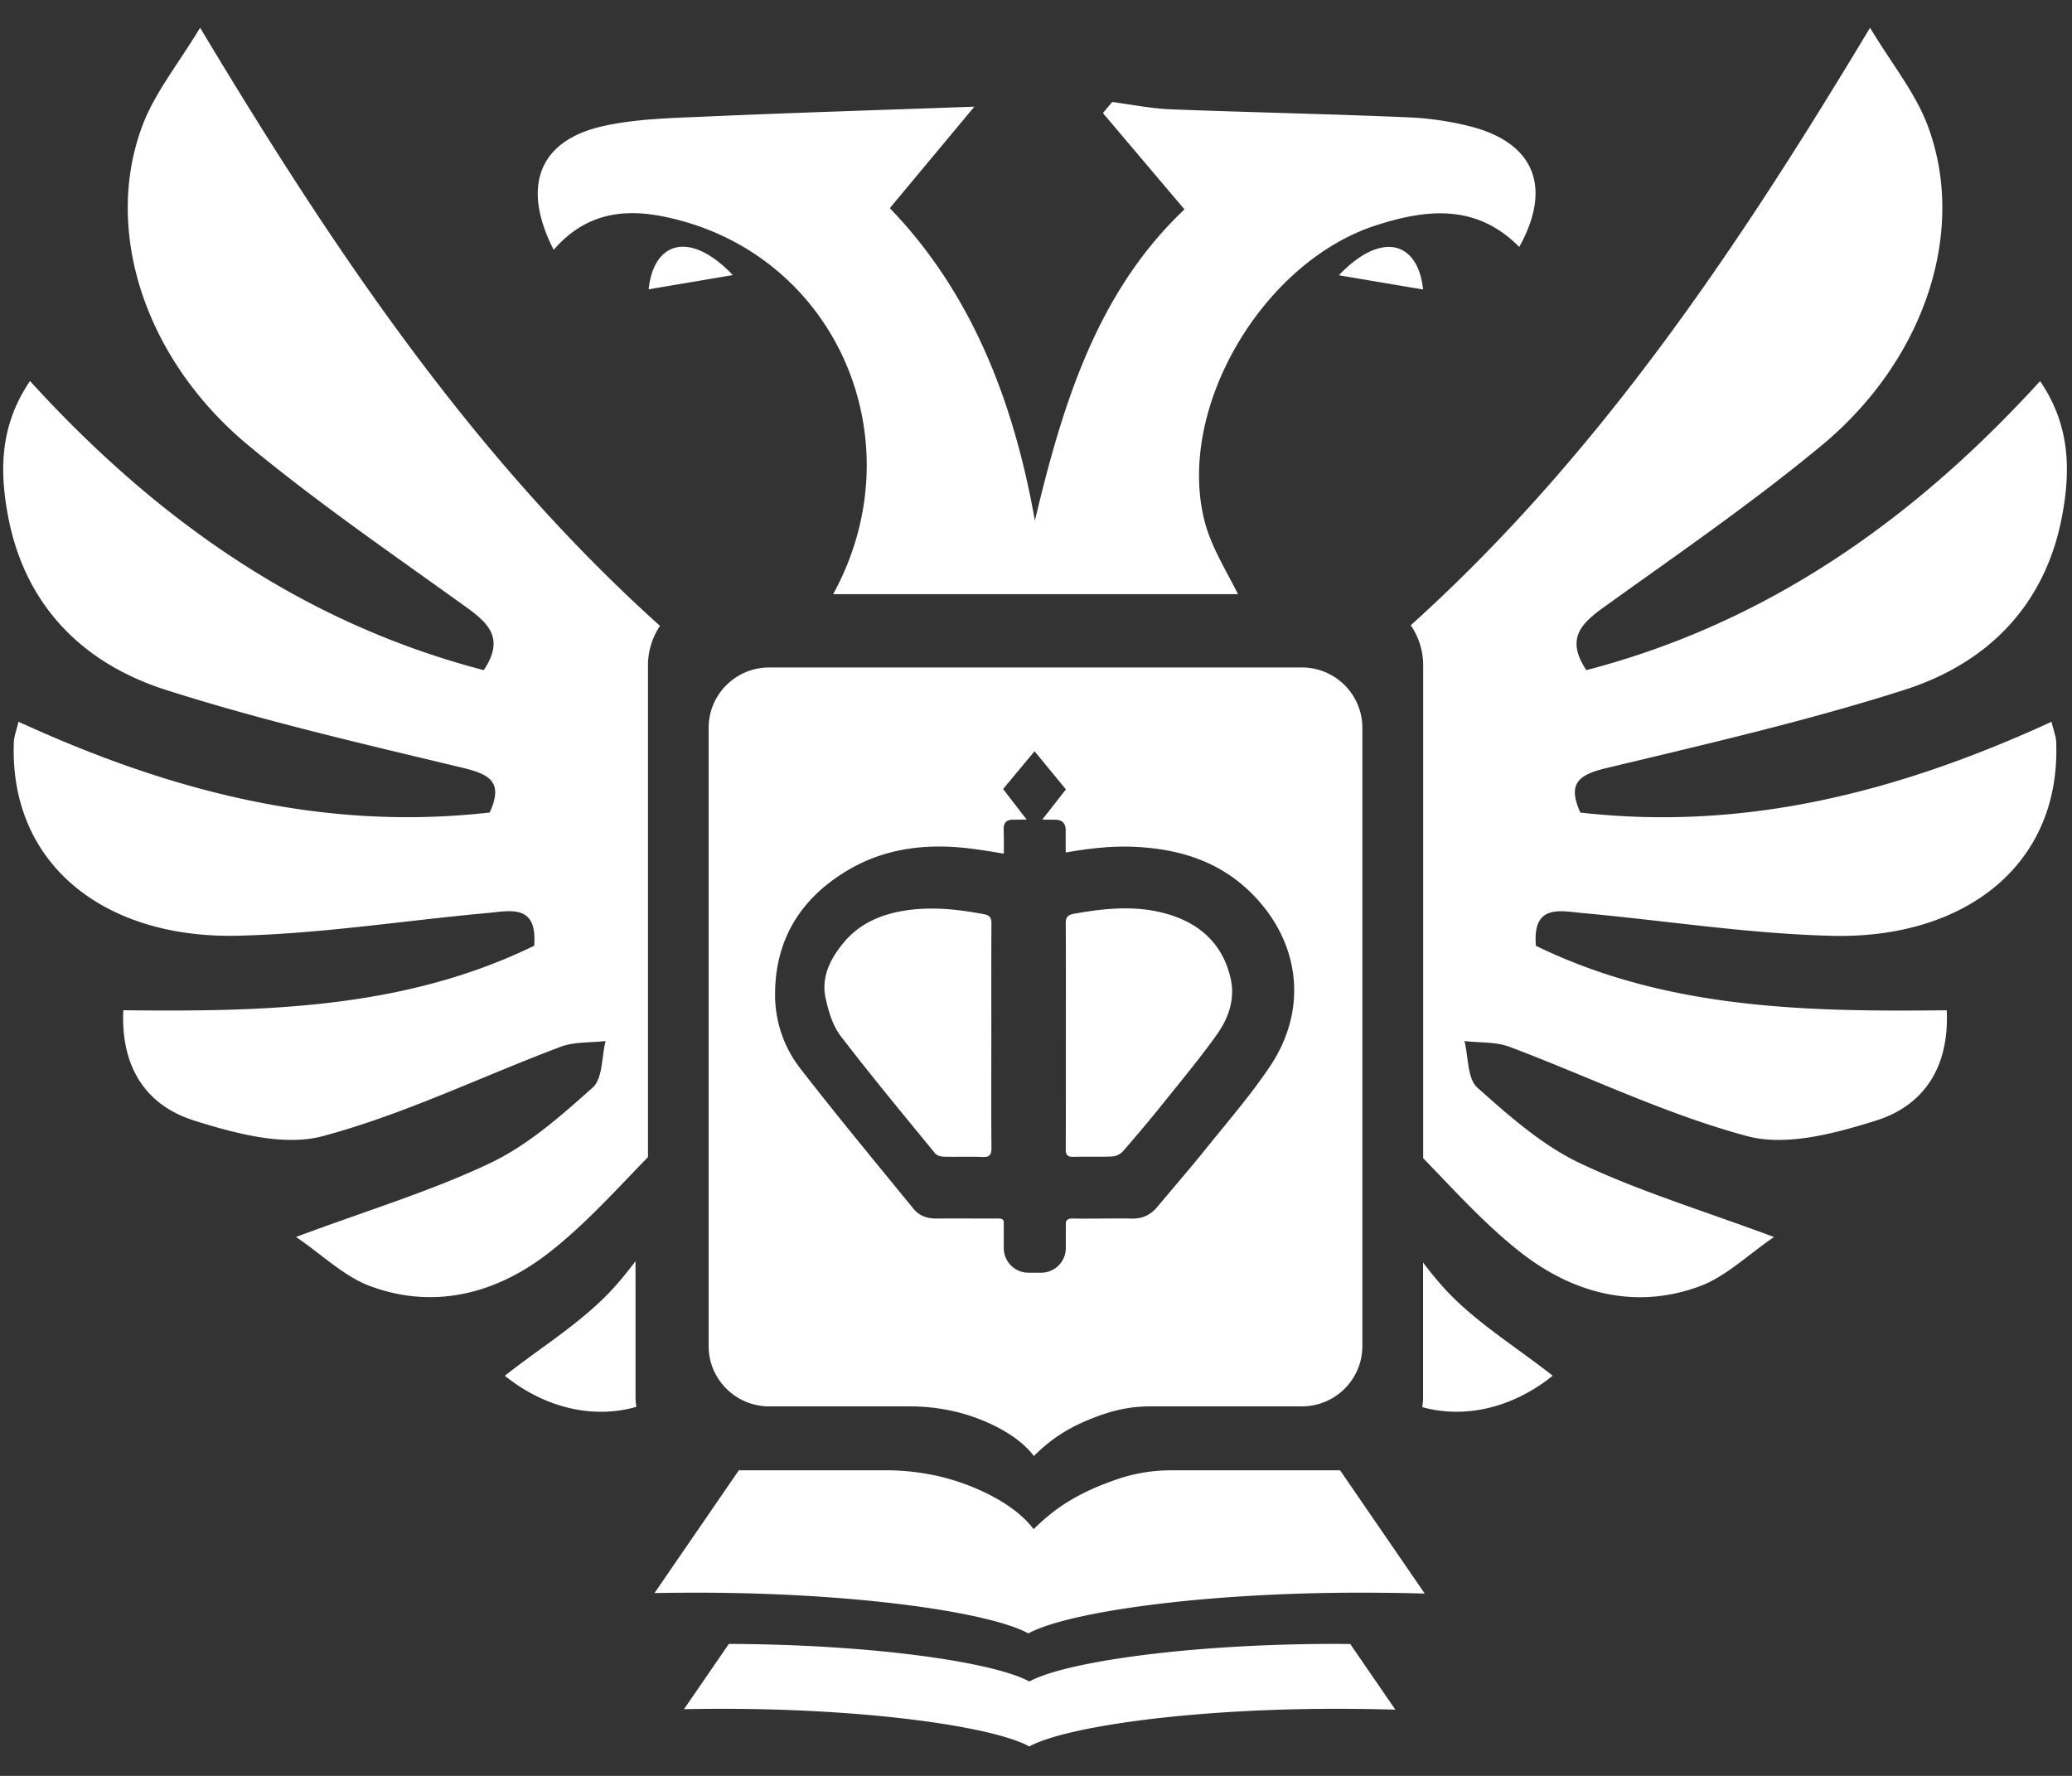 <svg width="70" height="60" fill="none" xmlns="http://www.w3.org/2000/svg"><rect width="100%" height="100%" fill="#333333" stroke="none"/><g clip-path="url(#clip0_1_1145)" fill="#fff"><path d="M28.407 35.01c1.03 1.345 2.114 2.65 3.188 3.962.057.07.19.105.292.108.435.011.872-.008 1.308.01.243.01.302-.077.3-.308-.01-1.26-.004-2.519-.004-3.78 0-1.269-.003-2.537.003-3.805 0-.18-.042-.268-.243-.308-.86-.163-1.72-.258-2.593-.137-.846.12-1.602.426-2.16 1.1-.453.549-.768 1.171-.6 1.9.098.437.24.91.51 1.259zm7.598 3.808c-.002.196.052.274.261.267.436-.014.873.008 1.307-.013a.558.558 0 00.36-.17 48.98 48.98 0 001.362-1.625c.608-.756 1.228-1.504 1.792-2.29.412-.57.654-1.227.484-1.949-.28-1.19-1.082-1.876-2.231-2.184-1.02-.272-2.044-.162-3.067.02-.218.04-.27.134-.268.34.008 1.259.004 2.517.004 3.776-.001 1.275.002 2.553-.004 3.828z"/><path d="M25.987 47.516h4.757c.969 0 1.931.208 2.803.63.66.321 1.099.674 1.381 1.047.524-.516 1.155-1.018 2.42-1.435a4.813 4.813 0 011.518-.242h5.115c1.13 0 2.045-.913 2.045-2.038v-20.89a2.042 2.042 0 00-2.045-2.037H25.987c-1.13 0-2.046.912-2.046 2.037V45.48c0 1.123.916 2.036 2.046 2.036zm2.73-18.157c1.209-.696 2.545-.855 3.915-.707.43.046.855.119 1.282.19.003-.278 0-.556-.006-.835-.004-.206.099-.308.287-.312l.49-.004c-.277-.358-.534-.692-.796-1.034.368-.44.688-.826 1.062-1.275l1.06 1.289-.799 1.021.444.004c.239.003.351.13.348.372-.004.245 0 .49 0 .735.774-.138 1.556-.228 2.346-.191 1.485.07 2.838.484 3.923 1.56 1.656 1.641 1.933 3.928.627 5.864-.653.972-1.428 1.865-2.164 2.781-.534.665-1.093 1.309-1.64 1.962-.222.266-.5.399-.85.392-.317-.007-.633-.002-.95-.002-.35.002-.7.007-1.05 0-.142-.005-.222.034-.239.143v.105c.004.046.002.094 0 .142v.608c0 .46-.373.833-.836.833h-.424a.834.834 0 01-.836-.833v-.5l-.001-.046.001-.023v-.32c-.02-.125-.115-.109-.45-.109-.615 0-1.23-.002-1.845 0-.3.002-.566-.099-.75-.324-1.287-1.577-2.588-3.145-3.834-4.752a4.056 4.056 0 01-.847-2.528c.011-1.885.919-3.278 2.531-4.206zm20.038 14.127a13.82 13.82 0 01-.678-.83v4.605c0 .097-.017.188-.028.28 1.433.396 3.041.037 4.407-1.06-1.25-.99-2.654-1.832-3.7-2.995zm5.527-17.538c3.367-.81 6.752-1.585 10.047-2.637 2.815-.897 4.766-2.854 5.335-5.87.287-1.526.285-3.06-.742-4.565-4.265 4.678-9.2 8.166-15.329 9.766-.72-1.08-.153-1.593.621-2.148 2.47-1.776 4.987-3.504 7.325-5.442 3.522-2.918 4.928-7.302 3.57-10.848-.415-1.086-1.19-2.035-1.932-3.266C58.659 8.465 53.96 15.45 47.66 21.125c.264.386.42.854.42 1.356V39.13c1.076 1.109 2.111 2.263 3.32 3.204 1.741 1.356 3.848 1.933 6.033 1.12.875-.327 1.603-1.048 2.5-1.66-2.428-.904-4.568-1.55-6.563-2.498-1.274-.606-2.39-1.597-3.457-2.547-.343-.305-.302-1.039-.438-1.575.51.06 1.056.019 1.523.194 2.68 1.008 5.283 2.283 8.034 3.018 1.317.353 2.962-.092 4.346-.526 1.597-.502 2.48-1.774 2.39-3.727-4.754.055-9.488-.037-13.88-2.179-.118-1.42.812-1.176 1.572-1.106 2.815.256 5.625.702 8.444.77 4.469.104 7.722-2.39 7.562-6.547-.007-.196-.088-.392-.159-.684-5.089 2.334-10.29 3.708-15.917 3.066-.45-.998-.047-1.28.89-1.505zM21.891 39.093v-16.61c0-.496.15-.954.406-1.337C15.985 15.466 11.281 8.475 6.76.937c-.743 1.232-1.516 2.18-1.933 3.267-1.359 3.546.048 7.931 3.57 10.848 2.34 1.938 4.856 3.664 7.325 5.44.774.557 1.342 1.07.621 2.15-6.129-1.601-11.064-5.088-15.329-9.768-1.027 1.507-1.028 3.04-.742 4.565.57 3.018 2.52 4.973 5.334 5.87 3.296 1.052 6.682 1.828 10.049 2.638.937.225 1.34.506.89 1.504-5.627.643-10.829-.732-15.919-3.066-.07.291-.15.487-.158.685-.16 4.156 3.094 6.65 7.562 6.544 2.82-.065 5.629-.512 8.444-.768.76-.07 1.69-.313 1.572 1.107-4.39 2.141-9.126 2.232-13.88 2.179-.09 1.952.793 3.224 2.39 3.726 1.385.436 3.03.88 4.347.528 2.75-.735 5.353-2.01 8.034-3.018.464-.177 1.012-.136 1.522-.195-.136.537-.094 1.27-.438 1.574-1.068.952-2.183 1.943-3.457 2.547-1.995.949-4.136 1.594-6.563 2.498.899.612 1.625 1.334 2.5 1.658 2.185.816 4.293.237 6.034-1.118 1.22-.949 2.267-2.118 3.357-3.24zm-.421 3.519c-.23.3-.464.595-.714.873-1.045 1.163-2.45 2.007-3.701 2.997 1.376 1.105 3.002 1.462 4.443 1.05-.01-.09-.027-.177-.027-.271l-.001-4.649zM45.232 9.3l2.845.481c-.173-1.633-1.41-1.987-2.845-.481zm-23.319.475l2.845-.481c-1.434-1.507-2.67-1.153-2.845.481z"/><path d="M22.485 7.33c5.742 1.206 8.519 7.53 5.662 12.744h13.678c-.421-.834-.917-1.624-1.134-2.482-.959-3.799 1.973-8.74 5.788-9.976 1.755-.568 3.414-.72 4.847.727 1.104-1.987.53-3.475-1.564-4.049a10.31 10.31 0 00-2.269-.333c-2.65-.113-5.3-.165-7.95-.268-.658-.027-1.313-.161-1.969-.247l-.313.374 2.755 3.255c-2.945 2.778-4.12 6.581-5.053 10.516-.723-4.078-2.17-7.733-4.902-10.558l2.856-3.429c-3.238.117-6.175.206-9.11.336-1.146.05-2.316.073-3.428.32-2.164.48-2.778 2.028-1.673 4.18 1.067-1.228 2.345-1.413 3.78-1.11zm22.642 48.211c-4.976 0-9.155.612-10.353 1.27-1.182-.65-5.267-1.253-10.151-1.269l-1.515 2.204c.43-.007.867-.012 1.313-.012 4.974 0 9.156.611 10.353 1.272 1.198-.66 5.379-1.272 10.353-1.272.688 0 1.361.01 2.013.028l-1.524-2.218c-.161 0-.324-.003-.489-.003zm-5.541-5.865a5.63 5.63 0 00-1.8.287c-.116.038-.219.077-.325.116-1.276.47-1.964 1.018-2.536 1.58l-.006.006a3.255 3.255 0 00-.28-.32c-.317-.314-.741-.612-1.303-.89l-.007-.005c-.043-.021-.089-.04-.135-.062l-.004-.002a7.537 7.537 0 00-1.575-.532c-.005-.002-.011-.002-.017-.003a8.03 8.03 0 00-1.644-.176h-4.993l-2.85 4.148c.466-.008.94-.013 1.421-.013 5.386 0 9.914.662 11.21 1.377 1.297-.715 5.825-1.377 11.212-1.377.746 0 1.474.011 2.179.03l-2.86-4.164h-5.687z"/></g><defs><clipPath id="clip0_1_1145"><path fill="#fff" d="M0 0h70v60H0z"/></clipPath></defs></svg>